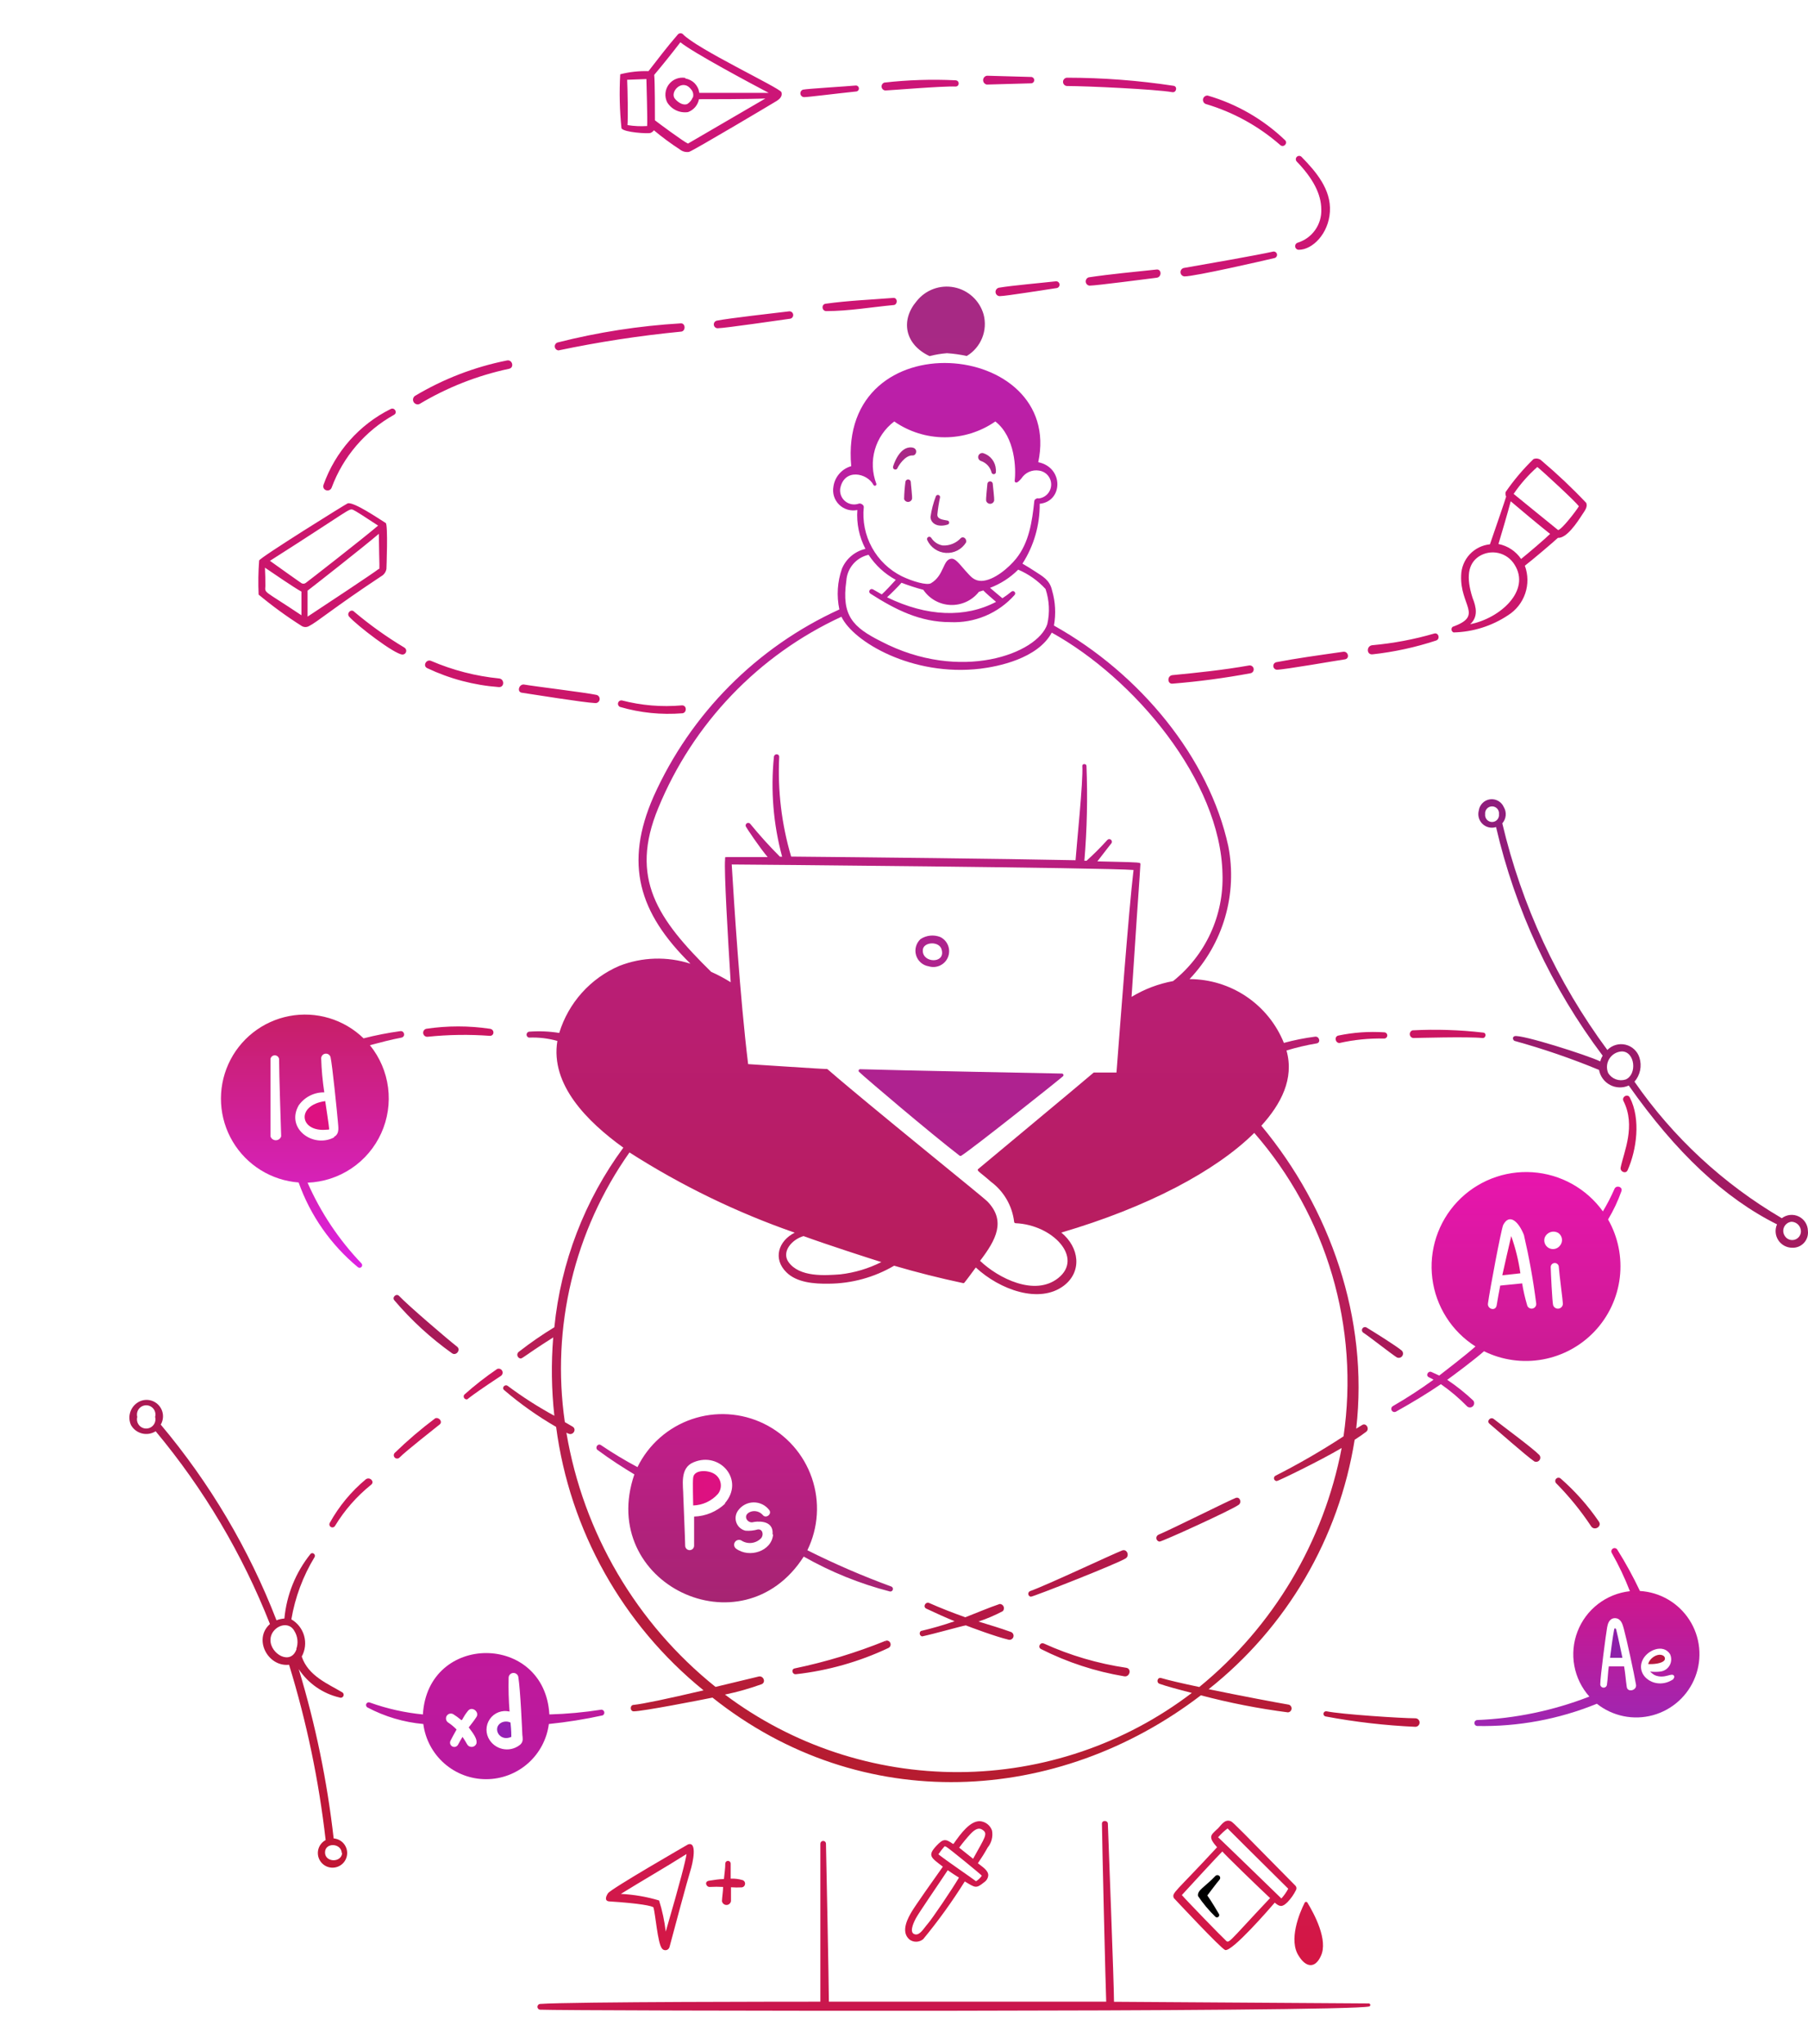 <svg width="598" height="676" viewBox="0 0 598 676" fill="none" xmlns="http://www.w3.org/2000/svg">
<path d="M307.179 319.576C308.436 319.96 309.792 319.856 310.976 319.285C312.159 318.713 313.084 317.717 313.565 316.494C314.047 315.27 314.05 313.911 313.573 312.686C313.096 311.461 312.175 310.461 310.994 309.885C309.93 309.466 308.782 309.31 307.645 309.43C306.508 309.55 305.417 309.941 304.464 310.572C303.742 311.237 303.221 312.091 302.962 313.038C302.702 313.985 302.715 314.986 302.999 315.925C303.282 316.865 303.824 317.706 304.564 318.352C305.303 318.998 306.21 319.422 307.179 319.576ZM305.22 314.284C305.22 311.397 310.96 311.053 311.51 314.284C312.575 318.786 305.048 318.511 305.22 314.284ZM303.158 99.623C297.866 105.843 299.137 113.851 307.454 117.769C309.336 117.283 311.256 116.961 313.194 116.806C315.402 116.951 317.596 117.261 319.758 117.734C322.051 116.356 323.834 114.27 324.838 111.791C325.842 109.311 326.013 106.572 325.325 103.987C324.685 101.739 323.436 99.711 321.716 98.128C319.996 96.545 317.872 95.468 315.578 95.017C313.285 94.565 310.911 94.756 308.719 95.569C306.527 96.382 304.603 97.785 303.158 99.623ZM301.234 159.285C301.193 159.082 301.084 158.9 300.924 158.769C300.764 158.637 300.564 158.566 300.357 158.566C300.151 158.566 299.95 158.637 299.79 158.769C299.631 158.9 299.521 159.082 299.481 159.285C299.226 161.2 299.076 163.127 299.034 165.059C299.124 165.334 299.299 165.573 299.534 165.743C299.768 165.913 300.051 166.004 300.34 166.004C300.63 166.004 300.912 165.913 301.146 165.743C301.381 165.573 301.556 165.334 301.646 165.059C301.818 164.475 301.234 159.869 301.234 159.285ZM328.35 159.904C328.309 159.701 328.2 159.518 328.04 159.387C327.88 159.256 327.68 159.184 327.473 159.184C327.267 159.184 327.066 159.256 326.907 159.387C326.747 159.518 326.637 159.701 326.597 159.904C326.597 160.385 326.013 165.024 326.185 165.677C326.275 165.952 326.45 166.192 326.684 166.362C326.919 166.531 327.201 166.623 327.491 166.623C327.78 166.623 328.062 166.531 328.297 166.362C328.531 166.192 328.706 165.952 328.797 165.677C328.968 165.024 328.35 160.419 328.35 159.904ZM301.474 147.978C297.35 147.634 295.46 154.027 295.391 154.302C295.332 154.498 295.353 154.709 295.45 154.89C295.546 155.07 295.711 155.205 295.907 155.264C296.103 155.323 296.314 155.302 296.495 155.205C296.675 155.109 296.81 154.944 296.869 154.748C297.075 154.233 299.275 150.487 301.852 150.624C303.158 150.727 303.811 148.15 301.474 147.978ZM329.381 155.23C329.317 154.018 328.885 152.856 328.141 151.897C327.398 150.939 326.38 150.231 325.222 149.868C324.876 149.777 324.508 149.827 324.198 150.008C323.889 150.188 323.664 150.484 323.573 150.831C323.482 151.177 323.532 151.545 323.712 151.855C323.893 152.164 324.189 152.389 324.535 152.48C325.38 152.78 326.136 153.287 326.736 153.953C327.336 154.619 327.761 155.424 327.972 156.295C328.026 156.482 328.153 156.639 328.324 156.733C328.495 156.826 328.696 156.848 328.883 156.793C329.069 156.739 329.227 156.612 329.32 156.441C329.414 156.27 329.436 156.069 329.381 155.883C329.381 155.883 329.45 155.505 329.381 155.23ZM313.469 173.479C313.606 173.434 313.726 173.346 313.811 173.229C313.896 173.112 313.941 172.971 313.941 172.826C313.941 172.681 313.896 172.54 313.811 172.423C313.726 172.306 313.606 172.218 313.469 172.173C311.888 171.864 310.032 171.76 310.032 170.214C310.213 168.284 310.512 166.368 310.925 164.475C310.944 164.304 310.902 164.132 310.806 163.989C310.709 163.847 310.565 163.744 310.399 163.698C310.234 163.653 310.057 163.668 309.902 163.741C309.746 163.814 309.622 163.94 309.551 164.096C308.696 166.312 308.096 168.618 307.763 170.97C307.832 173.032 310.032 174.579 313.469 173.479ZM317.765 177.981C317.008 178.8 316.079 179.44 315.045 179.856C314.011 180.273 312.897 180.454 311.785 180.387C311.022 180.259 310.294 179.973 309.649 179.547C309.004 179.12 308.455 178.564 308.038 177.912C307.943 177.735 307.78 177.602 307.587 177.544C307.394 177.486 307.185 177.507 307.007 177.603C306.83 177.699 306.697 177.861 306.639 178.054C306.581 178.248 306.602 178.456 306.698 178.634C307.248 179.826 308.109 180.847 309.191 181.589C310.273 182.332 311.535 182.768 312.845 182.853C314.154 182.937 315.463 182.667 316.631 182.069C317.799 181.472 318.785 180.57 319.483 179.459C319.93 178.325 318.692 177.156 317.765 177.981ZM317.386 382.195C317.472 382.254 317.574 382.285 317.679 382.285C317.783 382.285 317.885 382.254 317.971 382.195C321.648 379.892 349.314 357.897 351.582 355.938C351.658 355.868 351.711 355.776 351.734 355.676C351.757 355.576 351.75 355.471 351.713 355.374C351.676 355.278 351.611 355.195 351.527 355.136C351.442 355.078 351.342 355.045 351.239 355.044C351.239 355.044 294.532 353.944 284.531 353.601C283.947 353.601 283.844 354.219 284.153 354.494C285.974 356.281 307.935 374.943 317.386 382.195ZM436.849 646.93C439.427 641.672 434.615 632.839 432.45 629.265C432.408 629.178 432.342 629.104 432.26 629.053C432.178 629.001 432.083 628.974 431.986 628.974C431.889 628.974 431.794 629.001 431.712 629.053C431.63 629.104 431.564 629.178 431.522 629.265C429.769 632.702 426.092 641.706 429.597 646.895C431.969 650.745 434.993 651.02 436.849 646.93ZM227.549 609.984C227.205 610.191 202.048 624.659 201.086 626.137C200.124 627.615 200.158 628.715 201.464 628.818C211.774 629.471 215.727 630.33 216.139 630.811C216.792 633.114 217.514 642.462 218.888 644.318C219.035 644.547 219.244 644.728 219.492 644.841C219.739 644.953 220.014 644.992 220.282 644.952C220.551 644.912 220.803 644.795 221.006 644.616C221.21 644.436 221.358 644.201 221.432 643.94C222.875 638.51 227.412 621.601 228.305 618.817C229.199 616.033 230.711 608.85 227.549 609.984ZM227.068 613.215C226.724 615.483 225.075 622.048 220.194 638.819C219.791 635.32 219.054 631.868 217.995 628.509C213.882 627.279 209.635 626.552 205.347 626.343C212.427 621.944 219.851 617.717 226.965 613.215H227.068ZM245.317 624.178C245.6 624.152 245.865 624.029 246.067 623.83C246.27 623.631 246.398 623.369 246.431 623.087C246.463 622.805 246.397 622.52 246.245 622.281C246.092 622.042 245.861 621.862 245.592 621.773C244.321 621.401 242.998 621.239 241.674 621.291V616.308C241.674 616.071 241.58 615.844 241.412 615.676C241.245 615.509 241.018 615.415 240.781 615.415C240.544 615.415 240.316 615.509 240.149 615.676C239.981 615.844 239.887 616.071 239.887 616.308C239.887 618.095 239.578 619.745 239.44 621.429C237.825 621.429 236.21 621.738 234.526 621.979C232.842 622.219 233.563 624.144 234.801 624.041C236.254 623.955 237.712 623.955 239.165 624.041C239.165 625.553 238.856 627.168 238.787 628.715C238.842 629.072 239.022 629.399 239.297 629.634C239.571 629.87 239.921 630 240.282 630C240.644 630 240.994 629.87 241.268 629.634C241.542 629.399 241.723 629.072 241.777 628.715V624.144C242.955 624.231 244.138 624.243 245.317 624.178ZM328.109 605.379C327.815 604.514 327.268 603.756 326.539 603.205C325.81 602.654 324.932 602.334 324.019 602.286C320.858 602.286 317.902 606.17 315.393 609.778H315.153C312.712 608.06 311.956 608.06 309.688 610.466C306.664 613.731 307.935 614.315 311.853 617.339C309.207 621.016 302.54 630.502 301.543 632.22C300.546 633.939 297.625 638.785 300.856 641.465C301.519 641.94 302.321 642.181 303.136 642.15C303.951 642.119 304.733 641.817 305.358 641.293C310.35 635.241 314.942 628.869 319.105 622.219C322.542 624.281 322.817 624.694 325.497 622.494C325.886 622.24 326.212 621.901 326.45 621.502C326.689 621.103 326.833 620.655 326.872 620.192C326.872 618.508 324.844 617.339 323.435 616.205C324.638 614.452 325.703 612.768 326.666 611.015C327.304 610.239 327.764 609.331 328.013 608.358C328.263 607.384 328.295 606.367 328.109 605.379ZM317.249 611.05C318.387 609.511 319.603 608.031 320.892 606.616C322.576 604.795 323.813 604.348 324.947 605.139C326.872 606.41 325.807 607.544 321.854 614.727L317.249 611.05ZM302.643 639.713C300.684 639.266 301.955 636.276 302.883 634.489C303.811 632.702 310.788 622.597 313.469 618.508C314.534 619.264 316.321 620.432 317.18 620.948C314.843 624.934 308.21 634.695 306.87 636.207C305.53 637.719 304.292 640.091 302.643 639.713ZM312.438 610.569L312.987 610.775C313.537 610.981 324.741 620.123 324.741 620.329C324.241 621.07 323.584 621.692 322.817 622.151C321.511 621.12 313.4 615.621 310.375 613.249C311.005 612.313 311.694 611.418 312.438 610.569ZM388.253 627.718C388.253 627.718 403.856 644.455 405.231 644.902C407.533 645.521 419.974 631.155 421.624 629.23C423.239 630.605 424.064 630.846 425.886 629.024C427.012 627.846 427.951 626.501 428.669 625.038C428.79 624.811 428.834 624.553 428.797 624.299C428.76 624.046 428.643 623.811 428.463 623.628C410.97 605.895 407.843 602.595 407.121 602.32C404.853 601.358 403.684 604.142 402.344 605.139C400.488 606.926 399.491 607.476 402.55 610.912C388.597 626.034 387.497 625.931 388.253 627.718ZM402.962 607.544C403.878 606.488 404.903 605.531 406.021 604.692C406.021 604.692 416.331 615.002 426.092 624.625C425.468 625.789 424.706 626.873 423.824 627.856C423.446 627.478 403.512 608.129 402.825 607.544H402.962ZM420.146 627.649C405.162 643.527 406.674 642.909 405.093 641.397C404.165 640.606 392.652 628.749 390.899 626.722C392.136 625.347 403.547 612.974 404.303 612.287C404.131 612.425 417.672 625.519 420.009 627.649H420.146Z" fill="url(#paint0_linear_181_1015)"/>
<path d="M402 620.398C398.563 624.041 395.882 625.106 396.26 627.065C397.939 629.552 399.874 631.856 402.034 633.939C402.166 634.046 402.33 634.106 402.5 634.109C402.67 634.111 402.836 634.057 402.971 633.953C403.106 633.85 403.203 633.704 403.245 633.54C403.287 633.375 403.272 633.201 403.203 633.045C403.203 633.045 400.488 628.406 399.319 626.859C399.594 626.515 402.515 622.597 403.306 621.704C403.479 621.531 403.576 621.296 403.576 621.051C403.576 620.806 403.479 620.571 403.306 620.398C403.133 620.225 402.898 620.127 402.653 620.127C402.408 620.127 402.173 620.225 402 620.398Z" fill="black"/>
<path d="M452.727 662.567L368.457 662.017C368.457 656.14 366.567 607.338 366.429 603.18C366.429 601.908 364.402 601.908 364.47 603.18C364.47 606.616 365.708 658.787 365.88 661.983H274.152C274.152 656.415 273.258 612.734 273.19 609.744C273.19 609.498 273.092 609.262 272.918 609.088C272.744 608.914 272.508 608.816 272.262 608.816C272.016 608.816 271.78 608.914 271.606 609.088C271.432 609.262 271.334 609.498 271.334 609.744V661.983C264.185 661.983 188.851 661.983 178.541 662.739C178.321 662.781 178.123 662.899 177.98 663.071C177.837 663.244 177.759 663.46 177.759 663.684C177.759 663.908 177.837 664.125 177.98 664.297C178.123 664.47 178.321 664.587 178.541 664.629C187.717 665.042 444.479 665.523 452.899 663.564C453.01 663.521 453.103 663.441 453.162 663.337C453.221 663.234 453.243 663.113 453.222 662.995C453.202 662.877 453.141 662.771 453.051 662.693C452.961 662.614 452.846 662.57 452.727 662.567ZM205.554 42.434C206.344 43.809 214.386 44.256 215.108 43.981C215.582 43.815 215.992 43.502 216.277 43.087C219.003 45.361 221.86 47.473 224.834 49.411C225.258 49.754 225.75 50.005 226.276 50.147C226.803 50.289 227.354 50.319 227.893 50.236C229.336 49.824 256.452 33.671 256.865 33.396C258.652 32.296 258.686 31.196 258.446 30.474C257.93 29.065 230.23 16.074 225.796 11.229C225.668 11.136 225.522 11.069 225.368 11.032C225.214 10.996 225.054 10.99 224.897 11.016C224.741 11.041 224.591 11.098 224.456 11.181C224.321 11.265 224.205 11.374 224.112 11.504C220.676 15.456 217.617 19.511 214.489 23.532C211.34 23.435 208.193 23.782 205.141 24.563C204.805 30.522 204.942 36.498 205.554 42.434ZM229.164 32.124C228.814 33.084 228.147 33.896 227.274 34.427C225.556 35.011 223.837 33.396 223.253 32.674C221.363 30.474 225.659 25.8 228.511 29.478C228.868 29.85 229.117 30.312 229.232 30.814C229.347 31.316 229.323 31.84 229.164 32.33V32.124ZM226.69 25.766C225.661 25.585 224.603 25.694 223.632 26.08C222.662 26.466 221.818 27.113 221.194 27.951C220.57 28.789 220.192 29.783 220.1 30.823C220.008 31.864 220.208 32.909 220.676 33.843C221.377 34.997 222.403 35.919 223.626 36.493C224.848 37.068 226.213 37.27 227.549 37.073C228.472 36.736 229.292 36.167 229.93 35.421C230.568 34.674 231.003 33.775 231.192 32.812C234.973 32.812 247.964 32.812 253.153 32.571L227.549 47.487C226.106 46.868 217.651 40.613 216.62 39.788C216.62 37.898 216.62 26.591 216.38 24.769C219.267 21.333 222.222 17.655 225.04 13.978C229.233 17.415 248.582 27.725 254.253 30.715H231.295C231.146 29.532 230.616 28.43 229.785 27.574C228.954 26.719 227.868 26.157 226.69 25.972V25.766ZM207.444 26.385L213.802 26.144C213.802 27.21 214.214 39.891 214.043 41.678C211.873 41.822 209.694 41.718 207.547 41.369C207.753 38.998 207.581 29.272 207.444 26.591V26.385ZM99.838 207.056C100.199 207.264 100.608 207.374 101.024 207.374C101.44 207.374 101.849 207.264 102.21 207.056C104.925 205.716 110.321 201.008 126.061 190.594C126.523 190.343 126.921 189.99 127.225 189.561C127.529 189.132 127.73 188.639 127.814 188.12C127.814 188.12 128.398 173.445 127.573 172.963C124.927 171.314 117.263 166.09 115.063 166.434C114.788 166.434 85.782 184.511 85.713 185.37C85.426 189.121 85.369 192.885 85.541 196.643C90.075 200.422 94.851 203.9 99.838 207.056ZM87.638 187.742C90.284 189.529 97.673 194.615 99.701 195.646V203.482C86.847 194.89 87.672 196.334 87.775 193.79C87.81 192.381 87.707 189.082 87.638 187.742ZM101.11 192.794C100.891 192.956 100.626 193.043 100.354 193.043C100.082 193.043 99.817 192.956 99.598 192.794C99.048 192.45 91.35 186.951 89.287 185.473C116.301 168.289 115.338 168.083 116.782 168.599C117.469 168.874 120.7 170.936 125.064 173.823C119.909 178.222 101.625 192.45 101.11 192.794ZM125.167 188.223C124.446 188.91 105.853 201.248 101.729 203.929V195.337C104.169 193.481 120.287 180.834 125.305 176.538C125.442 187.879 125.649 187.879 125.339 188.223H125.167ZM480.771 209.153C487.189 209.003 493.434 207.037 498.78 203.482C501.447 201.802 503.455 199.256 504.469 196.272C505.482 193.287 505.439 190.045 504.347 187.089C506.616 185.37 513.867 179.218 515.276 177.878C518.198 178.05 521.6 172.86 523.422 170.042C524.178 168.874 525.174 167.671 524.659 166.33C520.019 161.42 515.108 156.773 509.949 152.411C509.605 152.047 509.157 151.795 508.666 151.691C508.175 151.587 507.663 151.634 507.2 151.827C503.778 155.146 500.692 158.795 497.989 162.722C497.871 163.231 497.932 163.765 498.161 164.234C498.161 164.475 493.384 178.325 492.8 180.009C490.228 180.268 487.84 181.46 486.086 183.36C484.332 185.259 483.334 187.735 483.28 190.319C482.868 200.355 490.807 203.585 480.462 207.297C480.318 207.42 480.209 207.578 480.145 207.756C480.08 207.934 480.063 208.125 480.094 208.312C480.125 208.499 480.203 208.674 480.322 208.821C480.441 208.969 480.595 209.083 480.771 209.153ZM500.636 163.34C502.869 160.06 505.501 157.07 508.472 154.439C510.328 155.917 521.05 165.815 522.219 167.43C521.36 168.908 516.548 175.163 515.345 175.3C515.242 175.197 501.083 163.753 500.636 163.34ZM503.11 184.855C501.358 182.287 498.668 180.509 495.618 179.906C496.305 177.603 498.814 169.183 499.673 165.781C502.285 168.014 508.747 173.445 512.699 176.572C511.152 178.119 505.31 183.102 503.11 184.855ZM486.27 206.438C488.951 203.998 488.298 200.801 487.06 197.743C484.861 190.869 485.514 186.436 489.191 183.995C490.14 183.393 491.2 182.987 492.308 182.799C493.416 182.611 494.551 182.647 495.645 182.903C496.74 183.159 497.772 183.63 498.682 184.29C499.592 184.95 500.361 185.784 500.945 186.745C506.375 195.303 496.202 204.479 486.27 206.438ZM265.904 32.124C267.313 32.124 275.561 31.059 283.088 30.268C283.352 30.268 283.605 30.163 283.792 29.976C283.979 29.79 284.084 29.536 284.084 29.272C284.084 29.007 283.979 28.754 283.792 28.567C283.605 28.38 283.352 28.275 283.088 28.275C280.269 28.55 267.038 29.34 265.594 29.65C265.315 29.743 265.077 29.929 264.921 30.178C264.764 30.427 264.698 30.722 264.735 31.014C264.771 31.305 264.908 31.575 265.121 31.778C265.334 31.98 265.61 32.103 265.904 32.124ZM292.848 29.925C293.776 29.925 312.025 28.412 316.046 28.619C317.387 28.619 317.49 26.66 316.046 26.557C308.191 26.174 300.318 26.426 292.504 27.313C292.207 27.41 291.954 27.608 291.787 27.872C291.621 28.137 291.552 28.451 291.593 28.761C291.634 29.071 291.781 29.357 292.011 29.569C292.24 29.782 292.536 29.907 292.848 29.925ZM326.391 27.966L341.203 27.553C341.449 27.509 341.671 27.379 341.831 27.188C341.991 26.996 342.078 26.755 342.078 26.505C342.078 26.256 341.991 26.014 341.831 25.822C341.671 25.631 341.449 25.501 341.203 25.457L326.46 25.044C326.109 25.089 325.786 25.258 325.55 25.521C325.313 25.783 325.178 26.122 325.17 26.476C325.162 26.829 325.28 27.174 325.504 27.447C325.728 27.72 326.043 27.904 326.391 27.966ZM352.992 28.447C359.315 28.447 382.136 29.512 387.703 30.474C389.078 30.749 389.559 28.619 388.184 28.378C376.525 26.605 364.75 25.709 352.957 25.697C352.593 25.702 352.245 25.851 351.99 26.112C351.736 26.373 351.595 26.725 351.6 27.089C351.604 27.454 351.754 27.802 352.015 28.056C352.276 28.311 352.627 28.451 352.992 28.447ZM398.804 34.392C407.902 37.084 416.309 41.715 423.446 47.968C424.545 48.964 426.092 47.349 425.027 46.352C417.818 39.447 409.045 34.388 399.457 31.609C399.11 31.577 398.763 31.671 398.481 31.875C398.198 32.078 397.998 32.377 397.919 32.716C397.839 33.056 397.885 33.412 398.048 33.72C398.21 34.028 398.479 34.267 398.804 34.392ZM429.288 80.239C429.003 80.309 428.754 80.48 428.586 80.721C428.419 80.961 428.345 81.255 428.379 81.546C428.412 81.838 428.551 82.106 428.77 82.302C428.988 82.498 429.27 82.608 429.563 82.611C434.1 82.611 439.427 77.318 439.873 69.998C440.32 62.677 435.303 56.8 430.491 51.886C430.286 51.676 430.006 51.556 429.713 51.553C429.419 51.55 429.137 51.663 428.927 51.868C428.718 52.074 428.598 52.353 428.595 52.647C428.592 52.94 428.705 53.223 428.91 53.432C434.34 59.069 436.987 64.224 437.021 69.241C437.112 71.668 436.405 74.058 435.009 76.044C433.612 78.03 431.603 79.504 429.288 80.239ZM391.793 91.409C395.23 91.409 417.878 86.219 421.624 85.326C421.886 85.239 422.107 85.057 422.241 84.816C422.375 84.574 422.413 84.291 422.349 84.022C422.284 83.754 422.12 83.52 421.89 83.367C421.661 83.213 421.382 83.152 421.109 83.195C415.988 84.363 397.91 87.525 391.552 88.625C391.218 88.698 390.923 88.891 390.72 89.166C390.518 89.442 390.422 89.782 390.452 90.122C390.481 90.463 390.633 90.781 390.88 91.018C391.127 91.255 391.451 91.394 391.793 91.409ZM382.479 89.14C375.159 89.931 367.495 90.618 360.106 91.718C359.795 91.811 359.526 92.008 359.344 92.276C359.162 92.545 359.078 92.868 359.106 93.191C359.134 93.514 359.273 93.817 359.499 94.05C359.725 94.282 360.024 94.43 360.346 94.467C362.443 94.467 379.214 92.268 382.582 91.855C384.335 91.615 384.232 88.9 382.479 89.14ZM330.653 97.939C332.646 97.939 346.393 95.705 349.589 95.258C349.857 95.19 350.091 95.027 350.248 94.799C350.404 94.571 350.472 94.294 350.438 94.019C350.404 93.745 350.271 93.493 350.064 93.309C349.857 93.126 349.591 93.024 349.314 93.024C345.121 93.505 334.502 94.433 330.378 95.155C330.042 95.23 329.745 95.425 329.543 95.704C329.342 95.983 329.249 96.326 329.283 96.668C329.317 97.011 329.475 97.329 329.727 97.563C329.979 97.797 330.309 97.93 330.653 97.939ZM273.293 102.887C280.647 102.887 288.174 101.582 295.46 100.894C296.972 100.894 296.972 98.385 295.46 98.523C288.14 99.107 280.476 99.416 273.086 100.447C271.609 100.619 271.78 102.887 273.293 102.887ZM237.069 106.049C236.767 106.121 236.502 106.3 236.323 106.554C236.144 106.807 236.064 107.117 236.098 107.425C236.132 107.734 236.277 108.019 236.507 108.227C236.736 108.436 237.034 108.554 237.344 108.558C239.681 108.558 258.549 105.774 261.401 105.396C261.702 105.326 261.965 105.145 262.139 104.89C262.313 104.636 262.386 104.325 262.343 104.019C262.3 103.714 262.144 103.435 261.907 103.239C261.669 103.042 261.366 102.941 261.058 102.956C256.556 103.506 240.884 105.259 237.069 106.049ZM184.727 115.879C198.064 113.08 211.545 111.015 225.109 109.692C226.896 109.692 226.827 106.771 225.109 106.943C211.376 107.761 197.751 109.878 184.418 113.267C184.122 113.362 183.869 113.557 183.701 113.818C183.533 114.08 183.462 114.391 183.498 114.7C183.535 115.008 183.677 115.294 183.901 115.509C184.125 115.724 184.417 115.855 184.727 115.879ZM138.743 133.612C147.908 128.121 157.918 124.185 168.368 121.962C170.189 121.584 169.468 118.834 167.68 119.212C156.919 121.349 146.606 125.325 137.196 130.966C136.901 131.196 136.7 131.526 136.63 131.894C136.559 132.261 136.625 132.642 136.813 132.965C137.002 133.288 137.302 133.531 137.657 133.651C138.011 133.77 138.397 133.756 138.743 133.612ZM109.702 161.244C113.495 151.027 120.806 142.498 130.323 137.187C131.594 136.499 130.529 134.609 129.223 135.262C118.862 140.412 110.903 149.382 107.021 160.282C106.368 162.206 109.049 162.962 109.702 161.244ZM117.194 202.348C116.163 201.179 114.513 202.795 115.476 203.929C117.881 206.713 130.563 216.473 133.141 216.473C133.411 216.471 133.673 216.38 133.887 216.215C134.101 216.049 134.255 215.818 134.325 215.557C134.395 215.296 134.378 215.019 134.276 214.768C134.174 214.518 133.992 214.308 133.759 214.17C127.93 210.68 122.39 206.726 117.194 202.348ZM165.103 224.378C157.345 223.611 149.752 221.652 142.592 218.57C141.011 217.882 139.705 220.219 141.32 220.975C148.761 224.5 156.789 226.621 165 227.23C166.89 227.333 166.89 224.584 165.103 224.378ZM172.561 229.086C176.547 229.67 192.803 232.317 196.927 232.523C197.269 232.533 197.602 232.416 197.862 232.193C198.122 231.971 198.289 231.66 198.332 231.321C198.375 230.982 198.29 230.639 198.094 230.36C197.898 230.08 197.604 229.883 197.271 229.808C193.319 228.983 177.2 227.058 173.214 226.371C171.598 226.337 170.945 228.811 172.561 229.086ZM225.521 233.279C218.854 233.871 212.135 233.313 205.657 231.629C205.387 231.599 205.116 231.666 204.891 231.818C204.667 231.971 204.505 232.199 204.434 232.461C204.363 232.723 204.389 233.001 204.506 233.246C204.623 233.491 204.824 233.685 205.073 233.794C211.761 235.743 218.749 236.454 225.693 235.891C227.24 235.719 227.205 233.176 225.521 233.279ZM453.93 216.404C461.093 215.62 468.154 214.088 474.997 211.833C476.441 211.352 475.822 209.084 474.344 209.531C467.668 211.471 460.82 212.76 453.896 213.38C451.902 213.586 451.937 216.576 453.93 216.404ZM422.037 219.016C421.76 219.105 421.521 219.285 421.362 219.528C421.202 219.771 421.13 220.061 421.158 220.351C421.186 220.64 421.312 220.911 421.516 221.118C421.72 221.326 421.988 221.457 422.277 221.491C424.786 221.491 441.936 218.466 444.857 218.054C446.541 217.745 445.888 215.305 444.273 215.545C435.406 216.817 428.807 217.71 422.037 219.016ZM413.135 220.082C404.578 221.594 395.951 222.487 387.772 223.278C385.985 223.484 386.053 226.234 387.772 226.096C396.429 225.399 405.044 224.252 413.582 222.659C413.751 222.63 413.913 222.568 414.058 222.476C414.203 222.384 414.329 222.264 414.428 222.124C414.527 221.983 414.597 221.825 414.635 221.657C414.673 221.49 414.677 221.316 414.648 221.147C414.618 220.978 414.556 220.816 414.464 220.671C414.372 220.526 414.252 220.4 414.112 220.301C413.972 220.202 413.813 220.132 413.646 220.094C413.478 220.057 413.305 220.052 413.135 220.082ZM162.044 342.569C163.556 342.569 163.625 340.438 162.044 340.232C155.072 339.193 147.984 339.193 141.011 340.232C140.681 340.304 140.39 340.499 140.198 340.777C140.005 341.055 139.925 341.395 139.972 341.73C140.02 342.065 140.193 342.369 140.455 342.582C140.718 342.795 141.052 342.901 141.389 342.878C148.251 342.162 155.164 342.058 162.044 342.569ZM467.196 340.747C466.911 340.837 466.665 341.022 466.499 341.271C466.334 341.52 466.259 341.818 466.287 342.116C466.315 342.414 466.445 342.693 466.654 342.907C466.863 343.12 467.139 343.256 467.436 343.29C467.78 343.29 485.892 342.775 490.257 343.29C491.425 343.462 491.803 341.675 490.635 341.503C482.857 340.595 475.016 340.342 467.196 340.747ZM457.813 343.462C458.087 343.462 458.349 343.353 458.543 343.16C458.736 342.967 458.845 342.705 458.845 342.431C458.845 342.158 458.736 341.895 458.543 341.702C458.349 341.509 458.087 341.4 457.813 341.4C452.748 341.071 447.661 341.43 442.692 342.465C441.214 342.775 441.626 344.94 443.035 344.94C447.883 343.847 452.846 343.351 457.813 343.462ZM536.035 386.113C535.76 387.487 537.753 388.347 538.337 387.006C541.293 380.339 542.771 370.132 539.059 362.949C538.337 361.574 536.275 362.742 536.963 364.117C541.121 372.365 537.134 380.786 536.035 386.113ZM121.009 489.216C116.174 493.233 112.129 498.117 109.083 503.616C109.016 503.729 108.971 503.854 108.951 503.984C108.932 504.114 108.939 504.247 108.97 504.375C109.035 504.632 109.199 504.854 109.427 504.991C109.655 505.128 109.928 505.168 110.186 505.104C110.443 505.039 110.665 504.875 110.802 504.647C113.946 499.465 117.97 494.871 122.693 491.072C124.068 490.075 122.384 488.288 121.009 489.216ZM143.967 469.042C139.258 472.565 134.78 476.388 130.563 480.487C130.358 480.696 130.245 480.979 130.248 481.272C130.251 481.565 130.371 481.845 130.58 482.05C130.79 482.255 131.073 482.369 131.366 482.366C131.659 482.362 131.939 482.243 132.144 482.033C134.069 480.005 144.413 471.929 145.444 471.07C146.475 470.211 145.238 468.595 143.967 469.042ZM154.277 462.787C154.999 462.787 152.868 463.475 165.687 455.02C165.954 454.835 166.143 454.557 166.217 454.24C166.29 453.924 166.242 453.591 166.083 453.307C165.924 453.024 165.665 452.81 165.357 452.707C165.048 452.604 164.713 452.62 164.415 452.752C160.628 455.333 157.012 458.157 153.59 461.206C153.474 461.343 153.399 461.51 153.373 461.687C153.348 461.864 153.372 462.045 153.443 462.21C153.515 462.374 153.631 462.515 153.778 462.617C153.925 462.719 154.098 462.778 154.277 462.787Z" fill="url(#paint1_linear_181_1015)"/>
<path d="M171.839 449.177C172.732 449.555 172.148 449.177 182.974 442.304C182.277 450.934 182.404 459.611 183.352 468.217C177.99 465.303 172.844 462.007 167.955 458.354C167.027 457.632 165.79 458.938 166.752 459.728C172.093 464.304 177.846 468.377 183.936 471.894C188.441 506.107 205.895 537.289 232.704 559.017C220.4 561.904 212.633 563.519 209.609 563.828C208.303 563.828 208.303 565.959 209.609 565.959C212.599 565.959 231.639 562.247 235.66 561.423C285.012 600.705 349.898 596.856 397.188 560.666C406.656 563.169 416.276 565.052 425.989 566.303C426.29 566.28 426.574 566.154 426.793 565.945C427.011 565.736 427.151 565.458 427.187 565.158C427.224 564.858 427.155 564.555 426.993 564.3C426.831 564.045 426.585 563.854 426.298 563.76C422.036 563.038 410.076 560.77 399.766 558.639C425.622 538.161 442.854 508.727 448.053 476.156C449.359 475.331 450.63 474.438 451.868 473.51C453.105 472.582 451.868 470.417 450.527 471.276L448.568 472.479C452.761 435.98 439.908 399.619 417.19 372.297C423.652 365.182 428.154 356.762 425.508 347.414C428.764 346.422 432.082 345.641 435.44 345.077C436.952 344.871 436.402 342.637 434.959 342.843C431.478 343.288 428.033 343.977 424.648 344.905C422.138 338.682 417.827 333.349 412.267 329.59C406.708 325.83 400.153 323.816 393.442 323.804C398.932 318.032 402.961 311.03 405.191 303.382C407.421 295.735 407.788 287.665 406.262 279.847C399.903 250.635 377.186 222.865 348.592 206.884C349.293 203.017 349.081 199.039 347.974 195.268C347.218 191.831 344.949 190.663 342.303 188.944C340.928 188.051 339.622 187.226 338.179 186.401C341.971 180.5 343.954 173.619 343.884 166.605C351.617 165.849 351.892 154.577 343.403 152.858C352.029 112.373 277.142 105.499 281.541 154.164C280.015 154.599 278.649 155.467 277.606 156.663C276.563 157.858 275.888 159.33 275.664 160.9C275.46 161.977 275.525 163.087 275.853 164.132C276.18 165.178 276.761 166.127 277.542 166.894C278.324 167.662 279.282 168.226 280.333 168.535C281.385 168.844 282.496 168.89 283.568 168.667C283.253 173.118 284.181 177.568 286.249 181.521C284.53 181.916 282.929 182.714 281.579 183.85C280.228 184.985 279.167 186.425 278.482 188.051C276.959 192.388 276.661 197.062 277.623 201.557C250.3 214.022 228.455 236.014 216.173 263.419C206.447 285.587 211.19 301.808 228.374 318.717C220.678 316.235 212.361 316.49 204.832 319.439C200.11 321.47 195.887 324.505 192.456 328.333C189.026 332.161 186.47 336.691 184.967 341.606C181.661 341.078 178.305 340.939 174.966 341.194C174.738 341.237 174.532 341.358 174.383 341.537C174.235 341.716 174.154 341.941 174.154 342.173C174.154 342.406 174.235 342.631 174.383 342.809C174.532 342.988 174.738 343.11 174.966 343.153C178.132 343.018 181.3 343.389 184.349 344.252C181.977 358.721 194.247 370.956 206.172 379.548C193.373 396.937 185.491 417.451 183.352 438.936C179.319 441.393 175.429 444.078 171.701 446.978C171.505 447.094 171.345 447.262 171.238 447.464C171.131 447.665 171.082 447.892 171.097 448.12C171.111 448.347 171.188 448.566 171.319 448.753C171.45 448.94 171.63 449.087 171.839 449.177ZM323.779 195.715L325.222 195.268C326.013 196.093 328.144 197.949 329.449 199.048C319.242 204.41 306.595 203.963 293.398 197.536C294.875 196.196 297.281 193.756 298.175 192.725C300.538 193.63 302.947 194.41 305.392 195.062C306.395 196.549 307.736 197.778 309.305 198.648C310.874 199.519 312.626 200.005 314.419 200.069C316.212 200.133 317.995 199.771 319.621 199.015C321.248 198.258 322.673 197.127 323.779 195.715ZM296.285 191.762C295.116 193.068 292.504 195.852 291.645 196.574C290.683 196.047 289.72 195.497 288.758 194.924C288.571 194.81 288.347 194.775 288.134 194.827C287.921 194.878 287.738 195.012 287.624 195.199C287.51 195.386 287.475 195.611 287.526 195.823C287.578 196.036 287.712 196.219 287.899 196.333C296.25 201.695 304.395 205.75 314.259 205.75C318.255 205.94 322.243 205.232 325.93 203.68C329.617 202.128 332.91 199.771 335.567 196.78C335.708 196.634 335.786 196.438 335.783 196.235C335.779 196.032 335.696 195.839 335.55 195.698C335.404 195.556 335.208 195.479 335.005 195.482C334.802 195.485 334.608 195.569 334.467 195.715C333.537 196.483 332.561 197.194 331.546 197.846C330.618 197.055 328.487 195.337 327.456 194.409C330.953 193.089 334.128 191.038 336.77 188.394C340.206 189.852 343.289 192.032 345.809 194.787C347.071 198.531 347.274 202.551 346.393 206.403C343.231 216.164 317.661 225.821 291.404 212.108C282.159 207.469 278.276 203.654 279.925 192.106C280.048 190.065 280.833 188.119 282.159 186.562C283.486 185.006 285.284 183.924 287.28 183.48C289.544 186.948 292.64 189.795 296.285 191.762ZM324.26 221.147C329.862 220.46 343.162 217.916 347.871 209.221C375.193 224.343 403.684 258.161 404.337 288.989C404.572 295.765 403.218 302.501 400.384 308.66C397.549 314.819 393.312 320.229 388.012 324.457C383.151 325.351 378.493 327.121 374.265 329.68C377.289 282.975 377.393 285.793 377.049 285.449C376.705 285.105 371.481 285.071 362.958 284.865C364.024 283.525 366.876 279.744 367.529 278.988C367.689 278.819 367.775 278.594 367.768 278.362C367.762 278.13 367.663 277.91 367.495 277.751C367.326 277.591 367.101 277.505 366.869 277.512C366.637 277.518 366.417 277.616 366.257 277.785C364.087 280.194 361.793 282.488 359.384 284.659H358.662C359.539 274.235 359.768 263.767 359.349 253.315C359.349 252.49 357.906 252.49 357.975 253.315C358.318 258.23 356.016 280.26 355.741 284.487C330.137 283.971 287.452 283.525 261.676 283.284C258.517 272.598 257.181 261.455 257.724 250.325C257.724 249.157 256.074 249.157 255.971 250.325C254.86 261.396 255.78 272.578 258.686 283.318H257.964C254.521 279.876 251.252 276.262 248.17 272.492C248.045 272.32 247.86 272.201 247.652 272.157C247.444 272.113 247.227 272.148 247.043 272.255C246.859 272.362 246.721 272.533 246.656 272.736C246.592 272.938 246.604 273.158 246.692 273.352C247.07 274.073 251.194 280.225 253.909 283.456H240.574C239.578 283.456 239.887 283.456 239.818 284.246C239.475 288.13 240.712 309.575 241.674 324.835C239.602 323.542 237.443 322.394 235.213 321.398C217.514 304.008 208.097 290.467 217.72 267.234C229.208 239.253 250.852 216.651 278.31 203.963C282.159 212.177 301.715 223.828 324.26 221.147ZM242.018 285.896C245.936 285.896 366.498 286.961 374.918 287.717C373.303 301.258 370.313 341.262 369.282 354.7H361.755C357.494 358.378 325.875 384.635 323.607 386.559C322.816 387.178 324.26 387.693 327.662 390.752C329.803 392.323 331.597 394.318 332.933 396.612C334.269 398.906 335.119 401.45 335.429 404.087C335.438 404.208 335.493 404.322 335.582 404.405C335.671 404.488 335.789 404.534 335.911 404.534C348.146 405.049 358.49 415.944 350.001 422.68C342.2 428.866 330.137 422.68 324.157 416.975C329.553 409.929 332.714 403.777 326.666 397.419C325.944 396.663 318.177 390.34 308.313 382.298C270.955 351.813 273.945 353.532 273.464 353.532C271.54 353.532 251.125 352.123 247.448 351.916C244.733 329.921 242.739 297.787 242.018 285.896ZM277.967 421.443C272.914 421.821 264.426 422.474 260.783 417.353C258.411 413.916 261.951 409.895 265.766 408.795C274.117 411.82 287.246 416.047 291.507 417.387C287.267 419.525 282.683 420.897 277.967 421.443ZM260.095 420.755C263.532 424.192 269.375 424.604 274.049 424.536C281.675 424.498 289.156 422.447 295.735 418.59C303.261 420.79 310.719 422.68 318.486 424.329C318.579 424.361 318.68 424.362 318.773 424.331C318.866 424.3 318.947 424.239 319.002 424.158C320.308 422.542 321.579 420.721 322.748 419.174C330.652 426.529 343.85 431.375 351.96 425.12C357.94 420.48 357.012 412.541 351.032 407.627C379.489 399.275 402.137 387.281 414.853 374.668C426.721 388.276 435.505 404.291 440.601 421.613C445.696 438.935 446.984 457.155 444.375 475.022C437.115 479.772 429.6 484.12 421.864 488.047C421.678 488.143 421.529 488.3 421.443 488.492C421.357 488.683 421.338 488.898 421.39 489.102C421.442 489.305 421.561 489.485 421.729 489.612C421.896 489.739 422.101 489.805 422.311 489.8C422.758 489.8 436.505 483.167 443.757 478.871C437.822 509.928 421.155 537.908 396.673 557.917C391.14 556.749 386.363 555.649 384.094 554.961C382.857 554.549 382.307 556.405 383.51 556.852C385.606 557.608 389.524 558.673 394.198 559.876C372.03 576.768 344.954 585.962 317.083 586.062C289.213 586.161 262.072 577.16 239.784 560.426C243.903 559.565 247.957 558.417 251.916 556.989C253.428 556.336 252.5 554.102 250.953 554.446L236.656 557.883C210.463 536.859 192.911 506.941 187.339 473.819L188.026 474.128C189.607 474.816 190.844 472.651 189.366 471.791L186.823 470.314C182.279 438.945 189.929 407.029 208.2 381.129C225.315 392.079 243.655 400.984 262.845 407.661C257.415 410.41 255.593 416.322 260.095 420.755ZM342.097 165.712C341.375 172.585 340.344 179.459 336.082 184.751C333.745 187.673 328.762 192.003 324.672 192.106C321.957 192.106 320.995 190.525 319.242 188.669C316.94 185.989 315.805 184.58 314.568 184.786C311.819 185.129 312.3 190.319 307.901 192.897C306.561 193.653 301.886 192.312 298.312 190.594C294.122 188.516 290.669 185.206 288.414 181.109C286.16 177.011 285.212 172.322 285.699 167.671C285.699 166.846 284.496 166.33 284.015 166.571C283.268 166.829 282.468 166.892 281.69 166.755C280.911 166.617 280.181 166.282 279.568 165.783C278.956 165.284 278.48 164.637 278.188 163.902C277.896 163.168 277.796 162.371 277.898 161.588C279.204 154.714 286.902 156.432 288.93 160.419C288.998 160.52 289.099 160.593 289.215 160.627C289.332 160.66 289.456 160.652 289.567 160.602C289.678 160.553 289.768 160.466 289.821 160.357C289.874 160.248 289.887 160.124 289.858 160.007C288.473 156.393 288.301 152.428 289.367 148.708C290.433 144.989 292.68 141.717 295.769 139.386C300.678 142.795 306.512 144.621 312.489 144.621C318.466 144.621 324.3 142.795 329.209 139.386C335.842 144.541 336.082 155.264 335.601 159.01C335.596 159.101 335.612 159.191 335.648 159.275C335.683 159.358 335.738 159.432 335.808 159.491C336.392 159.938 337.354 158.769 337.835 158.219C338.453 157.26 339.34 156.504 340.385 156.045C341.431 155.587 342.588 155.447 343.712 155.642C344.835 155.806 345.859 156.376 346.591 157.245C347.322 158.113 347.709 159.219 347.679 160.354C347.65 161.489 347.205 162.573 346.43 163.402C345.654 164.231 344.602 164.747 343.472 164.852C343.231 164.646 342.166 164.99 342.097 165.712Z" fill="url(#paint2_linear_181_1015)"/>
<path d="M292.848 542.658C293.191 543.483 292.848 543.105 292.848 542.658C283.139 546.585 273.098 549.634 262.845 551.765C261.607 552.006 262.02 553.827 263.257 553.69C273.873 552.495 284.219 549.558 293.879 544.995C295.288 544.204 294.36 542.108 292.848 542.658ZM340.963 528.052C341.788 528.052 369.625 517.123 372.341 515.37C373.681 514.476 372.753 512.174 371.172 512.758C368.388 513.789 346.255 524.237 340.722 526.196C340.52 526.273 340.35 526.416 340.239 526.601C340.128 526.787 340.083 527.004 340.111 527.218C340.139 527.433 340.238 527.631 340.392 527.783C340.547 527.934 340.748 528.028 340.963 528.052ZM383.51 509.837C384.404 509.837 407.568 499.286 409.733 497.636C410.798 496.811 410.076 494.852 408.667 495.402C406.571 496.193 387.565 505.712 383.201 507.534C382.957 507.636 382.753 507.816 382.621 508.045C382.49 508.275 382.437 508.542 382.473 508.804C382.508 509.066 382.629 509.309 382.816 509.496C383.004 509.683 383.248 509.803 383.51 509.837ZM450.94 440.757C452.864 441.995 460.013 447.631 461.937 448.868C462.232 449.038 462.578 449.097 462.911 449.032C463.245 448.967 463.544 448.784 463.754 448.516C463.963 448.248 464.069 447.914 464.051 447.574C464.033 447.234 463.892 446.913 463.656 446.669C461.834 445.122 453.964 440.207 452.005 439.039C451.777 438.898 451.503 438.853 451.242 438.914C450.981 438.975 450.754 439.138 450.613 439.365C450.472 439.593 450.427 439.868 450.488 440.129C450.549 440.39 450.712 440.616 450.94 440.757ZM494.071 469.283C493.006 468.423 491.562 469.97 492.662 470.863C495.102 472.891 504.794 481.483 507.475 483.305C507.759 483.445 508.083 483.483 508.393 483.412C508.702 483.341 508.977 483.165 509.171 482.914C509.365 482.663 509.467 482.353 509.458 482.035C509.45 481.718 509.332 481.414 509.124 481.174C506.925 478.906 496.924 471.551 494.071 469.283ZM516.239 489.01C516.033 488.809 515.757 488.698 515.47 488.702C515.183 488.705 514.91 488.822 514.709 489.027C514.509 489.232 514.398 489.508 514.401 489.795C514.404 490.082 514.521 490.356 514.726 490.556C519.042 494.922 522.921 499.699 526.308 504.819C527.408 506.365 529.917 504.819 528.852 503.238C525.263 497.983 521.025 493.203 516.239 489.01ZM468.124 568.262C463.518 568.262 443.688 566.956 438.808 565.959C438.585 565.905 438.349 565.941 438.152 566.06C437.956 566.179 437.814 566.372 437.76 566.595C437.705 566.818 437.741 567.054 437.86 567.251C437.98 567.447 438.172 567.589 438.395 567.643C448.211 569.489 458.146 570.637 468.124 571.08C468.497 571.08 468.856 570.932 469.12 570.667C469.384 570.403 469.533 570.045 469.533 569.671C469.533 569.297 469.384 568.939 469.12 568.675C468.856 568.41 468.497 568.262 468.124 568.262ZM345.293 543.551C344.09 542.967 343.094 544.754 344.331 545.373C352.988 549.746 362.258 552.782 371.825 554.377C373.681 554.721 374.403 551.868 372.512 551.559C363.11 550.172 353.949 547.476 345.293 543.551ZM305.014 541.18C309.31 540.252 318.074 537.743 319.448 537.537C320.754 538.053 329.14 541.214 333.608 542.28C333.943 542.354 334.293 542.297 334.587 542.121C334.881 541.945 335.097 541.663 335.189 541.333C335.282 541.003 335.244 540.65 335.084 540.346C334.924 540.043 334.654 539.812 334.33 539.702C330.893 538.465 327.456 537.434 323.641 536.265C326.413 535.344 329.102 534.195 331.683 532.829C331.871 532.628 331.996 532.377 332.043 532.106C332.089 531.835 332.056 531.557 331.946 531.305C331.837 531.052 331.656 530.838 331.426 530.687C331.196 530.537 330.927 530.457 330.652 530.457C326.803 531.763 323.023 533.413 319.277 534.856C315.015 533.344 311.097 531.798 307.351 530.148C306.114 529.598 305.117 531.42 306.389 532.004C309.516 533.482 312.644 534.891 315.737 536.162C312.083 537.431 308.367 538.509 304.602 539.393C304.444 539.508 304.323 539.667 304.254 539.85C304.186 540.033 304.173 540.232 304.217 540.423C304.261 540.613 304.36 540.787 304.502 540.921C304.643 541.056 304.822 541.146 305.014 541.18ZM151.184 445.363C147.747 442.682 134.859 431.615 132.006 428.591C131.079 427.594 129.532 429.072 130.46 430.069C136.069 436.667 142.476 442.543 149.534 447.562C150.909 448.49 152.49 446.394 151.184 445.363ZM110.355 607.991C108.21 589.018 104.345 570.279 98.807 552.006C101.942 556.747 106.776 560.105 112.314 561.388C112.551 561.489 112.818 561.491 113.056 561.394C113.295 561.297 113.485 561.11 113.585 560.873C113.686 560.636 113.688 560.369 113.591 560.13C113.494 559.892 113.307 559.701 113.07 559.601C108.671 556.955 101.9 554.274 99.804 547.847C100.951 545.754 101.233 543.295 100.591 540.996C99.949 538.697 98.433 536.74 96.367 535.544C97.603 528.244 100.216 521.247 104.065 514.923C104.512 514.064 103.344 513.17 102.691 513.926C97.786 520.042 94.787 527.463 94.064 535.269C93.17 535.333 92.289 535.53 91.452 535.853C82.347 512.318 69.41 490.451 53.167 471.138C53.792 470.072 54.035 468.825 53.855 467.602C53.676 466.379 53.085 465.254 52.179 464.413C51.274 463.572 50.108 463.065 48.876 462.975C47.643 462.886 46.417 463.219 45.4 463.921C44.239 464.711 43.395 465.886 43.017 467.239C42.64 468.591 42.753 470.033 43.337 471.31C43.727 471.991 44.25 472.586 44.875 473.06C45.501 473.533 46.216 473.875 46.977 474.064C47.738 474.254 48.53 474.287 49.304 474.162C50.078 474.037 50.82 473.757 51.483 473.338C67.409 492.433 80.172 513.956 89.287 537.09C83.685 542.039 88.566 551.319 95.611 550.562C101.42 569.475 105.47 588.884 107.708 608.541C106.677 609.088 105.878 609.988 105.458 611.076C105.037 612.165 105.024 613.369 105.42 614.467C105.816 615.564 106.595 616.482 107.613 617.052C108.632 617.621 109.822 617.804 110.964 617.567C112.107 617.329 113.125 616.688 113.833 615.759C114.54 614.831 114.889 613.679 114.814 612.514C114.74 611.35 114.248 610.251 113.429 609.42C112.61 608.589 111.518 608.082 110.355 607.991ZM51.311 468.595C51.431 469.048 51.447 469.523 51.355 469.983C51.263 470.442 51.066 470.875 50.781 471.246C50.495 471.618 50.128 471.919 49.707 472.126C49.286 472.334 48.824 472.441 48.355 472.441C47.886 472.441 47.424 472.334 47.003 472.126C46.583 471.919 46.215 471.618 45.93 471.246C45.644 470.875 45.448 470.442 45.356 469.983C45.264 469.523 45.279 469.048 45.4 468.595C45.279 468.142 45.264 467.668 45.356 467.208C45.448 466.748 45.644 466.316 45.93 465.944C46.215 465.572 46.583 465.271 47.003 465.064C47.424 464.857 47.886 464.749 48.355 464.749C48.824 464.749 49.286 464.857 49.707 465.064C50.128 465.271 50.495 465.572 50.781 465.944C51.066 466.316 51.263 466.748 51.355 467.208C51.447 467.668 51.431 468.142 51.311 468.595ZM113.173 612.631C113.173 616.067 107.502 616.067 107.502 612.631C107.502 609.194 113.035 609.503 113.035 612.94L113.173 612.631ZM98.12 545.27C96.264 551.009 89.356 546.988 89.459 542.314C89.459 538.19 95.198 535.441 97.364 539.393C97.918 540.282 98.263 541.286 98.37 542.328C98.477 543.371 98.344 544.424 97.982 545.407L98.12 545.27ZM597.965 407.042C597.948 406.05 597.655 405.081 597.12 404.245C596.584 403.409 595.827 402.738 594.933 402.306C594.038 401.875 593.042 401.701 592.054 401.803C591.066 401.905 590.126 402.279 589.339 402.884C569.999 391.561 553.366 376.148 540.605 357.725C541.538 356.654 542.179 355.361 542.468 353.971C542.757 352.581 542.684 351.139 542.255 349.786C541.927 348.735 541.331 347.788 540.527 347.037C539.723 346.285 538.738 345.755 537.667 345.499C536.597 345.243 535.478 345.269 534.421 345.574C533.364 345.88 532.404 346.455 531.635 347.243C515.096 324.869 503.275 299.367 496.889 272.286C497.534 271.556 497.929 270.638 498.015 269.667C498.102 268.697 497.876 267.724 497.371 266.891C496.991 266.03 496.341 265.317 495.52 264.858C494.699 264.4 493.751 264.221 492.819 264.349C491.887 264.477 491.023 264.905 490.356 265.568C489.689 266.231 489.256 267.094 489.122 268.025C488.904 268.807 488.902 269.634 489.115 270.417C489.328 271.201 489.75 271.912 490.335 272.476C490.919 273.04 491.646 273.435 492.437 273.619C493.228 273.803 494.054 273.77 494.827 273.524C501.16 300.917 513.172 326.676 530.089 349.133C529.727 349.717 529.461 350.355 529.298 351.023C524.934 348.927 503.248 342.053 500.979 342.672C500.017 342.947 500.464 344.115 500.979 344.252C510.469 346.875 519.789 350.077 528.886 353.841C529.078 354.893 529.508 355.888 530.141 356.75C530.775 357.611 531.597 358.317 532.544 358.814C533.491 359.311 534.539 359.586 535.609 359.617C536.678 359.649 537.74 359.436 538.715 358.996C554.387 381.267 570.437 396.285 587.758 404.912C587.387 405.746 587.23 406.659 587.3 407.569C587.37 408.479 587.666 409.357 588.16 410.124C588.655 410.892 589.332 411.524 590.132 411.964C590.932 412.404 591.829 412.638 592.741 412.644C593.469 412.679 594.197 412.555 594.872 412.281C595.547 412.006 596.155 411.588 596.652 411.055C597.149 410.521 597.524 409.886 597.751 409.193C597.978 408.5 598.051 407.766 597.965 407.042ZM590.336 408.761C590.04 408.325 589.864 407.82 589.824 407.295C589.784 406.77 589.881 406.244 590.107 405.768C590.333 405.293 590.679 404.884 591.11 404.583C591.542 404.283 592.045 404.099 592.569 404.052C593.393 404.079 594.175 404.423 594.751 405.012C595.328 405.601 595.654 406.39 595.663 407.214C595.663 407.84 595.461 408.449 595.085 408.95C594.71 409.451 594.182 409.816 593.581 409.991C592.979 410.165 592.338 410.139 591.753 409.918C591.167 409.696 590.67 409.29 590.336 408.761ZM537.684 357.003C536.622 357.346 535.476 357.322 534.429 356.935C533.382 356.549 532.495 355.822 531.91 354.872C531.589 354.108 531.456 353.277 531.524 352.451C531.592 351.625 531.858 350.827 532.3 350.125C532.742 349.424 533.346 348.839 534.062 348.421C534.778 348.003 535.584 347.764 536.412 347.724C540.812 347.724 541.568 355.388 537.684 357.003ZM495.79 269.262C495.829 269.586 495.8 269.914 495.703 270.225C495.607 270.537 495.445 270.824 495.229 271.068C495.013 271.313 494.747 271.508 494.45 271.642C494.153 271.776 493.83 271.845 493.504 271.845C493.178 271.845 492.856 271.776 492.558 271.642C492.261 271.508 491.996 271.313 491.78 271.068C491.564 270.824 491.402 270.537 491.305 270.225C491.208 269.914 491.179 269.586 491.219 269.262C491.179 268.938 491.208 268.61 491.305 268.298C491.402 267.987 491.564 267.7 491.78 267.455C491.996 267.211 492.261 267.016 492.558 266.882C492.856 266.748 493.178 266.679 493.504 266.679C493.83 266.679 494.153 266.748 494.45 266.882C494.747 267.016 495.013 267.211 495.229 267.455C495.445 267.7 495.607 267.987 495.703 268.298C495.8 268.61 495.829 268.938 495.79 269.262ZM550.606 548.913C550.701 548.672 550.708 548.406 550.627 548.161C550.545 547.916 550.38 547.708 550.16 547.572C548.441 546.507 545.623 548.294 545.142 550.322C546.31 550.425 549.885 550.287 550.606 548.913Z" fill="url(#paint3_linear_181_1015)"/>
<path d="M542.427 526.196C540.193 521.468 537.68 516.878 534.9 512.449C534.747 512.223 534.513 512.065 534.247 512.007C533.981 511.949 533.702 511.995 533.468 512.136C533.235 512.277 533.064 512.502 532.992 512.765C532.92 513.027 532.951 513.308 533.079 513.549C535.396 517.621 537.406 521.86 539.093 526.23C535.259 526.648 531.613 528.113 528.556 530.466C525.5 532.818 523.15 535.968 521.765 539.568C520.381 543.168 520.014 547.08 520.707 550.875C521.399 554.669 523.123 558.2 525.69 561.079C513.797 565.707 501.22 568.332 488.47 568.846C488.241 568.889 488.035 569.011 487.887 569.19C487.738 569.369 487.657 569.594 487.657 569.826C487.657 570.058 487.738 570.283 487.887 570.462C488.035 570.641 488.241 570.763 488.47 570.805C502.065 571.094 515.575 568.591 528.164 563.451C530.74 565.494 533.76 566.902 536.981 567.56C540.202 568.218 543.532 568.109 546.703 567.24C549.873 566.372 552.795 564.768 555.23 562.56C557.666 560.352 559.547 557.602 560.721 554.531C561.896 551.461 562.33 548.157 561.99 544.887C561.65 541.617 560.544 538.474 558.762 535.711C556.981 532.948 554.573 530.644 551.735 528.985C548.897 527.326 545.708 526.359 542.427 526.162V526.196ZM538.062 557.952C537.719 555.649 537.581 553.312 537.169 551.078H532.117C531.807 553.106 531.807 555.134 531.498 557.161C531.48 557.306 531.434 557.445 531.362 557.572C531.29 557.698 531.194 557.809 531.079 557.899C530.964 557.988 530.832 558.054 530.692 558.093C530.552 558.131 530.405 558.142 530.261 558.124C530.116 558.106 529.977 558.059 529.85 557.987C529.724 557.915 529.613 557.819 529.523 557.704C529.434 557.59 529.368 557.458 529.33 557.318C529.291 557.178 529.28 557.031 529.299 556.887C529.299 554.618 531.189 540.184 531.567 538.156C532.048 535.304 533.56 535.063 534.419 535.166C536.206 535.372 536.688 537.228 537.066 538.603C538.062 542.28 540.502 553.484 541.121 557.196C541.396 559.052 538.372 559.808 538.062 557.952ZM553.493 555.306C547.96 559.155 540.984 554.55 543.183 549.223C544.592 545.786 550.057 543.449 552.359 547.023C552.636 547.601 552.772 548.236 552.757 548.876C552.741 549.517 552.573 550.144 552.268 550.708C551.963 551.271 551.529 551.754 551.001 552.117C550.473 552.48 549.867 552.713 549.232 552.797C548.091 552.947 546.936 552.947 545.795 552.797C546.23 553.277 546.741 553.684 547.307 554C550.744 555.443 553.047 552.865 553.734 554.309C553.788 554.454 553.793 554.613 553.75 554.761C553.707 554.91 553.617 555.04 553.493 555.134V555.306Z" fill="url(#paint4_linear_181_1015)"/>
<path d="M533.904 538.809C533.388 541.421 532.804 546.095 532.529 548.26H536.619C536.241 546.507 535.244 541.592 534.557 538.912C534.454 538.465 533.972 538.362 533.904 538.809ZM236.141 487.36C234.079 486.123 229.542 485.985 229.267 488.7C229.061 490.213 229.267 496.261 229.267 497.877C230.835 497.831 232.377 497.463 233.796 496.794C235.216 496.126 236.482 495.173 237.516 493.993C237.902 493.481 238.175 492.893 238.316 492.267C238.457 491.641 238.463 490.993 238.332 490.365C238.202 489.737 237.939 489.144 237.562 488.626C237.184 488.107 236.699 487.676 236.141 487.36Z" fill="url(#paint5_linear_181_1015)"/>
<path d="M294.876 524.718C285.376 521.239 276.082 517.223 267.038 512.689C268.843 509 269.904 504.991 270.16 500.891C270.416 496.792 269.862 492.682 268.529 488.796C267.197 484.911 265.112 481.326 262.394 478.246C259.677 475.166 256.379 472.652 252.689 470.847C249 469.041 244.991 467.98 240.891 467.725C236.791 467.469 232.682 468.023 228.796 469.355C224.911 470.687 221.326 472.772 218.246 475.49C215.166 478.208 212.652 481.506 210.846 485.195C206.688 482.982 202.65 480.55 198.749 477.909C197.683 477.222 196.687 478.837 197.683 479.559C202.323 482.996 206.207 485.401 209.815 487.601C197.477 523.618 245.42 546.679 265.835 514.786C274.794 519.873 284.385 523.756 294.36 526.333C294.562 526.363 294.767 526.32 294.94 526.212C295.113 526.104 295.241 525.939 295.303 525.745C295.365 525.551 295.356 525.341 295.278 525.153C295.2 524.965 295.057 524.811 294.876 524.718ZM239.887 497.224C237.103 499.892 233.431 501.434 229.577 501.554V511.177C229.577 511.569 229.421 511.945 229.144 512.222C228.867 512.499 228.491 512.655 228.099 512.655C227.707 512.655 227.331 512.499 227.054 512.222C226.777 511.945 226.621 511.569 226.621 511.177C226.621 509.528 226.037 495.884 226.003 494.784C226.003 491.347 224.697 485.47 229.439 483.58C238.169 479.903 246.417 489.56 239.715 497.19L239.887 497.224ZM255.696 507.534C255.215 513.033 247.826 515.405 243.427 512.14C243.114 511.892 242.903 511.537 242.836 511.144C242.768 510.75 242.849 510.345 243.063 510.008C243.276 509.67 243.608 509.424 243.992 509.316C244.377 509.208 244.788 509.247 245.145 509.425C246.14 510.091 247.336 510.39 248.528 510.271C249.719 510.152 250.832 509.622 251.675 508.772C252.706 507.706 252.294 505.575 250.61 505.816C249.304 506.189 247.943 506.328 246.589 506.228C245.903 506.069 245.266 505.742 244.738 505.276C244.209 504.81 243.804 504.221 243.558 503.56C243.313 502.9 243.236 502.188 243.333 501.491C243.43 500.793 243.698 500.13 244.114 499.561C244.694 498.741 245.46 498.07 246.348 497.601C247.236 497.132 248.222 496.879 249.226 496.862C250.23 496.845 251.224 497.065 252.127 497.504C253.031 497.943 253.818 498.589 254.425 499.389C255.456 500.729 253.325 502.345 252.294 501.039C251.813 500.481 251.178 500.078 250.468 499.882C249.758 499.686 249.006 499.706 248.307 499.939C245.317 501.039 247.208 503.994 249.201 503.376C249.648 503.238 255.971 502.242 255.524 507.397L255.696 507.534ZM533.972 393.227C532.859 395.769 531.585 398.237 530.158 400.616C527.465 396.874 523.978 393.773 519.947 391.536C515.916 389.299 511.44 387.981 506.84 387.676C502.24 387.371 497.63 388.087 493.339 389.773C489.048 391.458 485.182 394.071 482.019 397.425C478.856 400.779 476.474 404.791 475.042 409.173C473.611 413.555 473.166 418.2 473.74 422.774C474.314 427.349 475.892 431.74 478.361 435.633C480.83 439.526 484.129 442.825 488.023 445.294C484.586 448.353 477.472 453.783 476.028 454.917L473.485 453.749C472.351 453.233 471.423 454.917 472.592 455.467C473.121 455.714 473.638 455.99 474.138 456.292C469.811 459.43 465.326 462.344 460.7 465.021C460.459 465.158 460.281 465.385 460.207 465.653C460.133 465.92 460.168 466.206 460.305 466.448C460.442 466.689 460.669 466.866 460.936 466.941C461.204 467.015 461.49 466.98 461.731 466.843C467.402 463.681 472.282 460.691 476.578 457.77C479.715 459.951 482.638 462.425 485.308 465.159C485.577 465.37 485.914 465.476 486.256 465.457C486.598 465.438 486.921 465.295 487.165 465.055C487.409 464.815 487.558 464.495 487.583 464.153C487.608 463.812 487.508 463.473 487.301 463.2C484.621 460.673 481.736 458.374 478.675 456.326C480.771 454.814 487.473 449.831 490.841 446.875C496.851 449.833 503.651 450.785 510.242 449.592C516.833 448.399 522.868 445.124 527.459 440.247C532.051 435.371 534.958 429.15 535.753 422.499C536.548 415.849 535.189 409.118 531.876 403.297C533.645 400.344 535.118 397.225 536.275 393.983C536.859 392.505 534.557 391.784 533.972 393.227ZM505.069 431.513C504.38 429.19 503.84 426.825 503.454 424.433L496.202 425.155C495.79 427.32 495.377 429.485 495.034 431.65C494.69 433.815 491.872 432.922 492.147 431.066C492.765 426.495 496.443 407.008 497.165 405.153C499.192 401.166 502.251 403.915 504.038 408.418C505.772 415.871 507.125 423.407 508.094 430.997C508.162 431.398 508.068 431.81 507.833 432.142C507.598 432.474 507.24 432.699 506.839 432.767C506.438 432.835 506.026 432.742 505.694 432.506C505.362 432.271 505.138 431.914 505.069 431.513ZM510.946 409.208C511.12 408.802 511.378 408.438 511.703 408.139C512.028 407.84 512.412 407.614 512.831 407.474C513.25 407.335 513.693 407.285 514.133 407.329C514.572 407.373 514.997 407.51 515.379 407.73C515.721 407.959 516.009 408.259 516.223 408.609C516.438 408.959 516.575 409.352 516.623 409.76C516.672 410.168 516.633 410.581 516.507 410.973C516.381 411.364 516.172 411.723 515.895 412.026C515.464 412.556 514.859 412.916 514.187 413.042C513.515 413.168 512.821 413.051 512.227 412.713C511.633 412.375 511.179 411.837 510.944 411.195C510.71 410.553 510.71 409.849 510.946 409.208ZM516.926 431.169C516.92 431.563 516.774 431.942 516.513 432.238C516.251 432.533 515.893 432.725 515.503 432.779C515.112 432.833 514.715 432.746 514.384 432.532C514.052 432.319 513.808 431.994 513.695 431.616C513.42 430.86 512.905 420.274 512.905 419.037C512.905 418.682 513.046 418.341 513.298 418.089C513.549 417.838 513.89 417.697 514.245 417.697C514.601 417.697 514.942 417.838 515.193 418.089C515.444 418.341 515.586 418.682 515.586 419.037C515.689 420.996 516.96 430.585 516.926 431.169Z" fill="url(#paint6_linear_181_1015)"/>
<path d="M496.89 421.752L502.87 421.099C502.271 416.908 501.258 412.786 499.845 408.795C499.055 412.232 497.611 418.35 496.89 421.752ZM165.687 569.774C162.8 571.492 165.172 576.166 169.124 574.414C169.124 572.145 168.918 570.461 168.849 569.671C168.352 569.434 167.806 569.319 167.255 569.337C166.705 569.355 166.167 569.505 165.687 569.774Z" fill="url(#paint7_linear_181_1015)"/>
<path d="M198.886 565.409C193.198 566.3 187.458 566.828 181.703 566.99C180.156 539.943 141.458 539.908 139.877 566.99C133.906 566.414 128.03 565.098 122.384 563.072C122.278 563.018 122.162 562.985 122.043 562.976C121.925 562.967 121.805 562.981 121.692 563.017C121.579 563.054 121.474 563.113 121.383 563.19C121.292 563.267 121.218 563.362 121.164 563.468C121.109 563.574 121.077 563.689 121.067 563.808C121.058 563.927 121.072 564.046 121.109 564.16C121.145 564.273 121.204 564.378 121.281 564.468C121.358 564.559 121.453 564.634 121.559 564.688C127.286 567.72 133.56 569.578 140.014 570.152C140.665 575.198 143.131 579.834 146.951 583.193C150.772 586.553 155.685 588.406 160.773 588.406C165.86 588.406 170.773 586.553 174.594 583.193C178.414 579.834 180.88 575.198 181.531 570.152C187.514 569.542 193.458 568.59 199.333 567.3C199.535 567.2 199.698 567.034 199.794 566.83C199.89 566.627 199.914 566.396 199.862 566.177C199.81 565.957 199.685 565.762 199.508 565.623C199.331 565.483 199.112 565.408 198.886 565.409ZM157.645 576.373C157.598 576.605 157.503 576.825 157.366 577.018C157.228 577.211 157.051 577.373 156.847 577.493C156.643 577.613 156.415 577.688 156.18 577.714C155.944 577.741 155.706 577.717 155.48 577.644C154.449 577.335 154.621 576.751 152.971 574.414C152.456 575.273 151.94 576.167 151.459 577.06C151.27 577.368 150.971 577.591 150.623 577.685C150.274 577.778 149.903 577.735 149.586 577.563C149.269 577.391 149.03 577.104 148.918 576.761C148.806 576.418 148.83 576.046 148.984 575.72C149.637 574.482 150.29 573.211 151.012 571.974C150.164 571.09 149.219 570.306 148.194 569.637C147.858 569.4 147.624 569.045 147.541 568.643C147.458 568.241 147.531 567.822 147.745 567.471C147.96 567.121 148.3 566.866 148.696 566.757C149.092 566.649 149.515 566.695 149.878 566.887C154.174 569.534 151.528 569.843 154.793 565.787C156.133 564.138 158.676 566.166 157.576 567.85C156.82 569.018 155.858 570.221 155.033 571.286C156.717 573.451 157.817 575.135 157.611 576.373H157.645ZM172.286 576.785C171.554 577.445 170.689 577.94 169.75 578.236C168.81 578.533 167.818 578.624 166.84 578.503C165.862 578.383 164.922 578.053 164.083 577.537C163.243 577.022 162.525 576.331 161.975 575.514C161.276 574.481 160.905 573.261 160.911 572.013C160.917 570.766 161.3 569.549 162.01 568.523C162.72 567.497 163.723 566.71 164.889 566.265C166.054 565.82 167.327 565.737 168.54 566.028C168.242 562.313 168.139 558.585 168.23 554.858C168.236 554.461 168.387 554.079 168.657 553.786C168.926 553.494 169.294 553.31 169.69 553.272C170.086 553.234 170.482 553.343 170.802 553.579C171.123 553.814 171.345 554.16 171.427 554.549C172.148 559.051 172.698 572.249 172.767 573.761C172.836 574.551 173.179 575.857 172.251 576.785H172.286ZM108.052 373.603C108.671 373.603 108.843 373.603 108.877 373.396C108.877 372.812 107.709 365.079 107.571 364.152C97.811 365.492 99.048 374.496 108.052 373.603Z" fill="url(#paint8_linear_181_1015)"/>
<path d="M132.35 341.022C128.275 341.581 124.236 342.372 120.253 343.393C117.049 340.282 113.143 337.988 108.865 336.705C104.587 335.423 100.063 335.19 95.676 336.026C91.29 336.862 87.168 338.743 83.662 341.508C80.156 344.274 77.367 347.844 75.532 351.916C73.698 355.987 72.871 360.441 73.121 364.9C73.372 369.359 74.694 373.692 76.974 377.532C79.253 381.372 82.425 384.606 86.219 386.961C90.014 389.317 94.32 390.723 98.773 391.062C102.65 401.979 109.407 411.645 118.328 419.037C118.409 419.116 118.505 419.178 118.61 419.22C118.716 419.262 118.828 419.283 118.942 419.281C119.055 419.279 119.167 419.256 119.271 419.211C119.375 419.166 119.469 419.101 119.548 419.02C119.627 418.939 119.689 418.843 119.731 418.737C119.773 418.632 119.794 418.519 119.792 418.406C119.79 418.293 119.767 418.181 119.722 418.077C119.677 417.973 119.612 417.879 119.531 417.8C112.091 410.013 106.066 400.988 101.728 391.13C106.908 390.935 111.931 389.301 116.235 386.411C120.538 383.522 123.951 379.49 126.092 374.77C128.233 370.049 129.017 364.825 128.356 359.684C127.695 354.543 125.615 349.687 122.349 345.662C125.992 344.699 129.223 343.84 132.659 343.187C134.309 342.912 133.725 340.747 132.35 341.022ZM89.459 375.802V350.233C89.512 349.892 89.685 349.582 89.946 349.358C90.208 349.134 90.541 349.011 90.885 349.011C91.23 349.011 91.563 349.134 91.824 349.358C92.086 349.582 92.258 349.892 92.311 350.233C92.311 355.319 92.896 372.365 92.999 375.802C92.88 376.179 92.644 376.507 92.326 376.741C92.008 376.974 91.624 377.1 91.229 377.1C90.834 377.1 90.45 376.974 90.132 376.741C89.813 376.507 89.578 376.179 89.459 375.802ZM110.492 376.146C103.618 379.823 94.442 373.259 98.773 365.595C99.722 364.231 100.994 363.122 102.474 362.366C103.955 361.611 105.6 361.232 107.261 361.265C106.687 357.52 106.343 353.744 106.23 349.958C106.249 349.585 106.398 349.231 106.652 348.958C106.905 348.685 107.248 348.511 107.618 348.465C107.988 348.42 108.362 348.507 108.674 348.711C108.986 348.915 109.216 349.223 109.324 349.58C109.908 352.054 111.557 368.516 111.729 370.681C111.798 372.365 112.554 374.874 110.492 375.974V376.146Z" fill="url(#paint9_linear_181_1015)"/>
<defs>
<linearGradient id="paint0_linear_181_1015" x1="319.003" y1="94.778" x2="319.003" y2="649.891" gradientUnits="userSpaceOnUse">
<stop stop-color="#A72984"/>
<stop offset="0.485" stop-color="#AF2290"/>
<stop offset="1" stop-color="#D41744"/>
</linearGradient>
<linearGradient id="paint1_linear_181_1015" x1="313.354" y1="11" x2="313.354" y2="665" gradientUnits="userSpaceOnUse">
<stop stop-color="#CC1578"/>
<stop offset="1" stop-color="#CA174D"/>
</linearGradient>
<linearGradient id="paint2_linear_181_1015" x1="309.391" y1="120.047" x2="309.391" y2="589.373" gradientUnits="userSpaceOnUse">
<stop stop-color="#BB1FAB"/>
<stop offset="1" stop-color="#B61C2F"/>
</linearGradient>
<linearGradient id="paint3_linear_181_1015" x1="320.399" y1="264.309" x2="320.399" y2="617.668" gradientUnits="userSpaceOnUse">
<stop stop-color="#8F1D7D"/>
<stop offset="1" stop-color="#C11634"/>
</linearGradient>
<linearGradient id="paint4_linear_181_1015" x1="524.88" y1="511.982" x2="524.88" y2="570.828" gradientUnits="userSpaceOnUse">
<stop stop-color="#DE1180"/>
<stop offset="1" stop-color="#9E26B2"/>
</linearGradient>
<linearGradient id="paint5_linear_181_1015" x1="229.176" y1="517.386" x2="536.619" y2="517.386" gradientUnits="userSpaceOnUse">
<stop stop-color="#DE1180"/>
<stop offset="1" stop-color="#8D20A8"/>
</linearGradient>
<linearGradient id="paint6_linear_181_1015" x1="366.821" y1="387.608" x2="366.821" y2="529.917" gradientUnits="userSpaceOnUse">
<stop stop-color="#E815AD"/>
<stop offset="1" stop-color="#A62472"/>
</linearGradient>
<linearGradient id="paint7_linear_181_1015" x1="333.639" y1="408.795" x2="333.639" y2="574.8" gradientUnits="userSpaceOnUse">
<stop stop-color="#DE1180"/>
<stop offset="1" stop-color="#951EB3"/>
</linearGradient>
<linearGradient id="paint8_linear_181_1015" x1="150.324" y1="364.152" x2="150.324" y2="588.406" gradientUnits="userSpaceOnUse">
<stop stop-color="#DE1180"/>
<stop offset="1" stop-color="#B91AA0"/>
</linearGradient>
<linearGradient id="paint9_linear_181_1015" x1="103.37" y1="335.535" x2="103.37" y2="419.281" gradientUnits="userSpaceOnUse">
<stop stop-color="#C71F66"/>
<stop offset="1" stop-color="#DE22E2"/>
</linearGradient>
</defs>
</svg>
